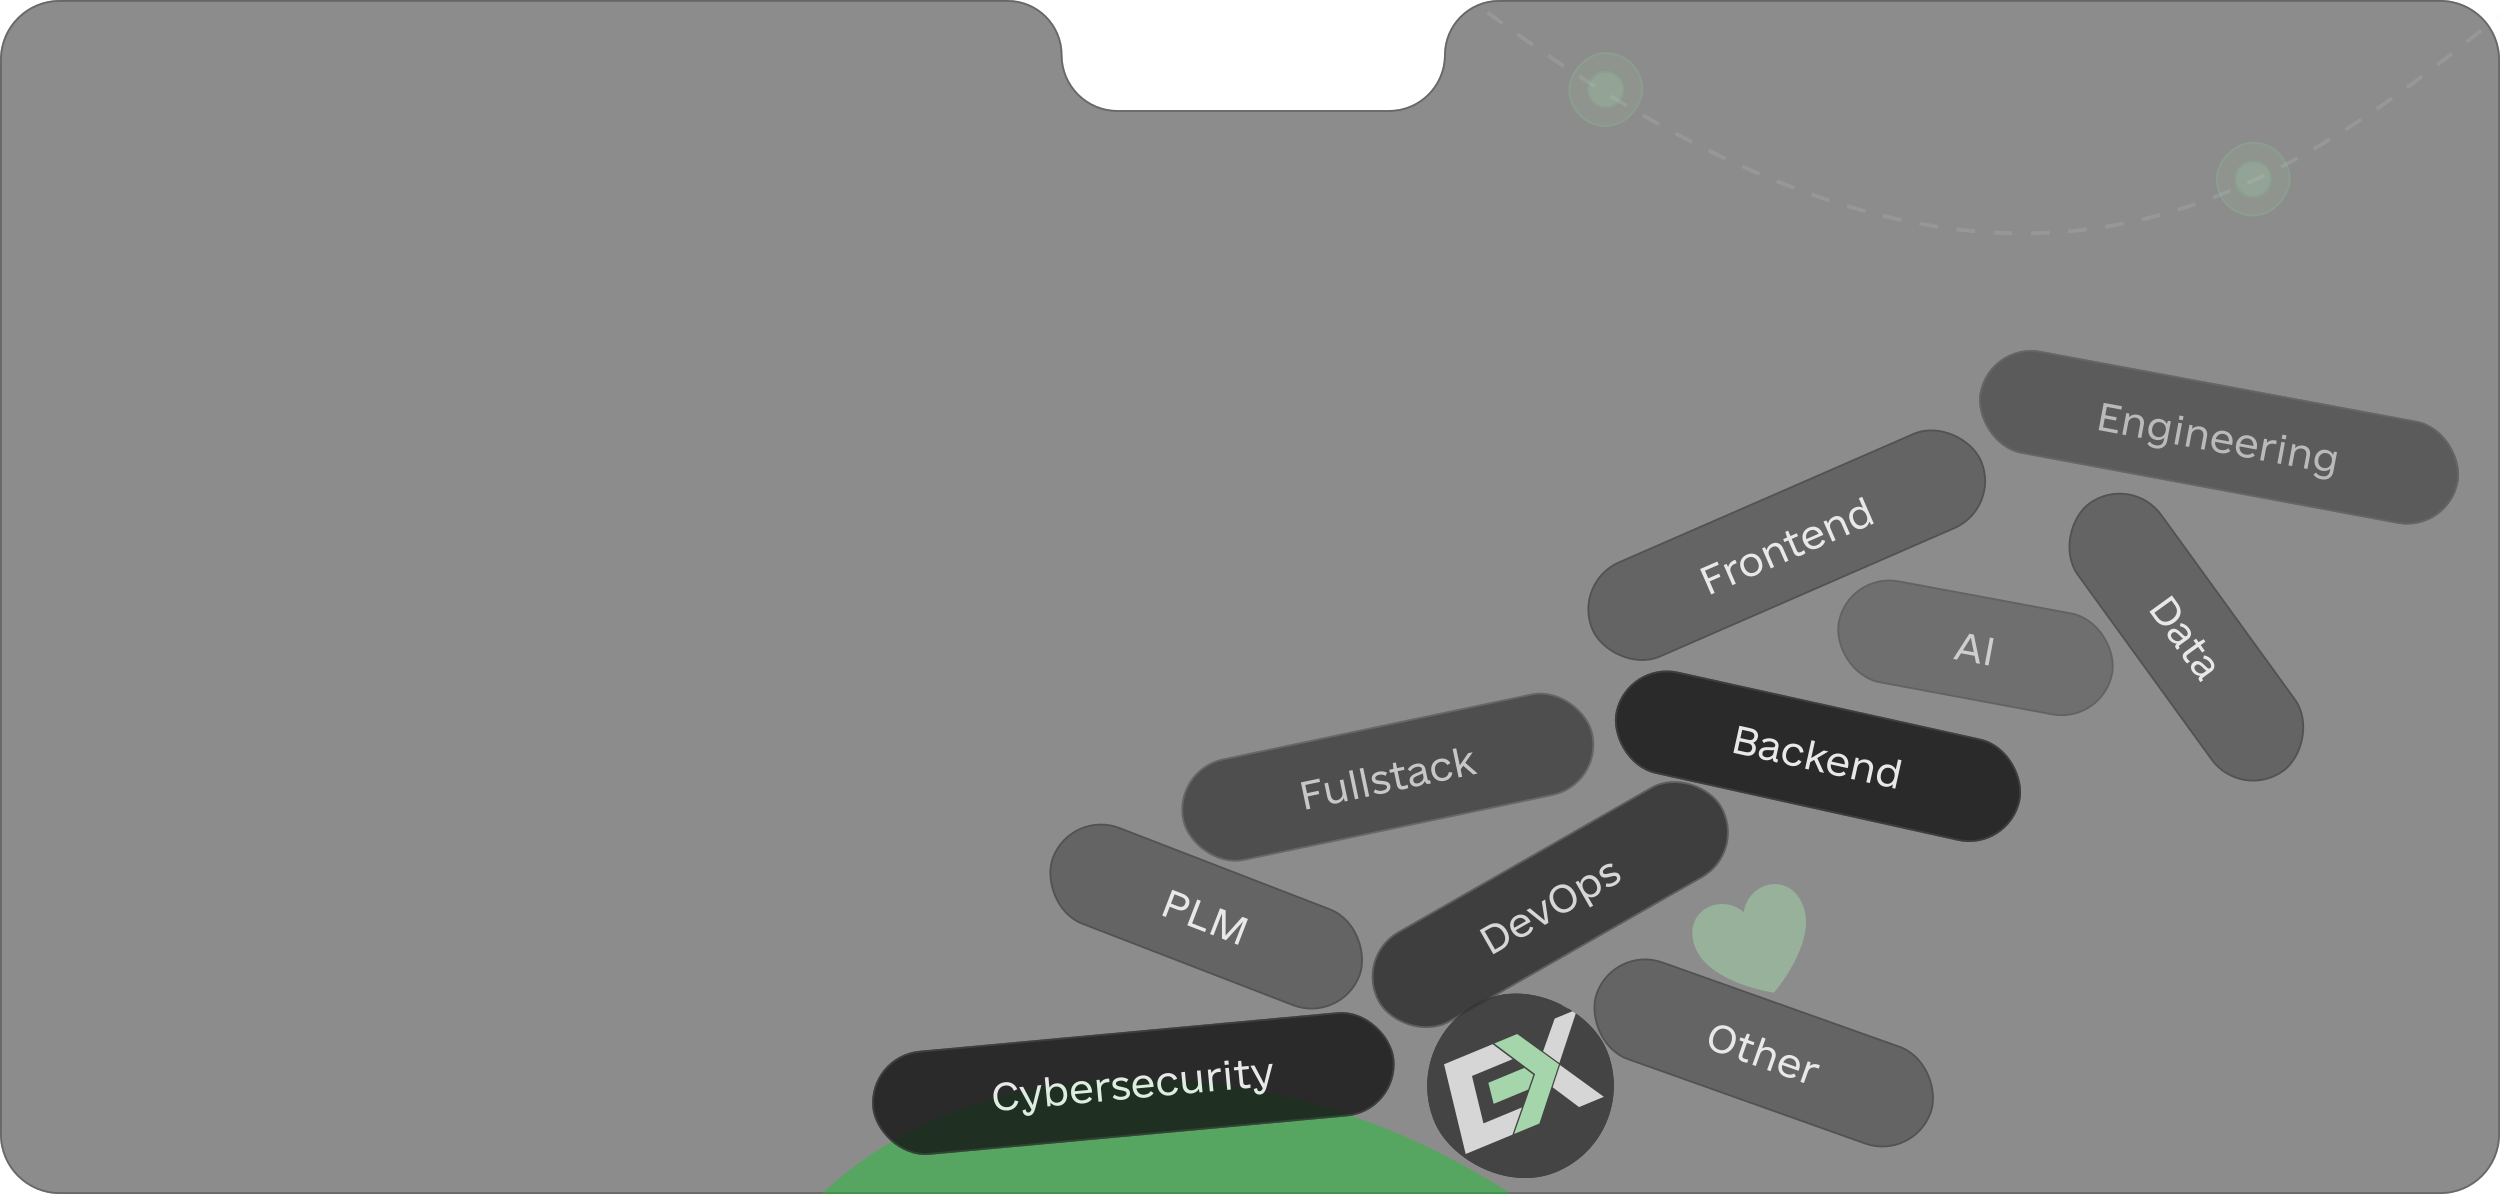 <svg width="1340" height="640" viewBox="0 0 1340 640" fill="none" xmlns="http://www.w3.org/2000/svg">
<path d="M0 32C0 14.327 14.327 7.15256e-06 32 7.15256e-06H540C556.292 7.15256e-06 569.5 13.208 569.5 29.5C569.5 45.792 582.708 59 599 59H744.5C760.792 59 774 45.792 774 29.5C774 13.208 787.208 1.66905e-07 803.5 3.72792e-07L1308 6.74817e-06C1325.67 6.97151e-06 1340 14.327 1340 32V608C1340 625.673 1325.67 640 1308 640H32C14.327 640 0 625.673 0 608V32Z" fill="#2C2C2C" fill-opacity="0.54"/>
<path d="M32 0.5H540C556.016 0.5 569 13.484 569 29.5C569 46.069 582.431 59.5 599 59.5H744.5C761.069 59.5 774.5 46.069 774.5 29.5C774.5 13.484 787.484 0.5 803.5 0.5H1308C1325.4 0.5 1339.5 14.603 1339.5 32V608C1339.5 625.397 1325.4 639.5 1308 639.5H32C14.603 639.5 0.5 625.397 0.5 608V32L0.511 31.186C0.942 14.165 14.875 0.5 32 0.5Z" stroke="#444444" stroke-opacity="0.5"/>
<g filter="url(#filter0_f_2013_11255)">
<ellipse cx="669.995" cy="829.62" rx="301.414" ry="234.73" transform="rotate(28.318 669.995 829.62)" fill="#06CE22" fill-opacity="0.4"/>
</g>
<g opacity="0.8">
<g opacity="0.5">
<rect x="1066.25" y="183" width="261" height="56" rx="28" transform="rotate(10.542 1066.25 183)" fill="#111111"/>
<rect x="1066.65" y="183.583" width="260" height="55" rx="27.5" transform="rotate(10.542 1066.65 183.583)" stroke="#444444" stroke-opacity="0.5"/>
<path d="M1127.22 229.097L1135.2 230.584L1134.87 232.389L1124.88 230.531L1127.6 215.938L1137.39 217.76L1137.06 219.565L1129.26 218.114L1128.44 222.531L1134.51 223.66L1134.18 225.426L1128.11 224.297L1127.22 229.097ZM1145.69 222.284C1148.18 222.749 1149.58 224.837 1149.09 227.487L1147.73 234.783L1145.81 234.426L1147.06 227.705C1147.46 225.593 1146.64 224.21 1144.91 223.888C1142.92 223.516 1141.08 224.606 1140.71 226.603L1139.48 233.247L1137.56 232.889L1139.7 221.368L1141.31 221.669L1141.11 223.617C1142.2 222.469 1143.88 221.948 1145.69 222.284ZM1161.97 225.514L1163.59 225.814L1161.6 236.291C1161.05 239.248 1158.58 240.974 1155.2 240.345C1153.17 239.966 1151.78 239.073 1150.95 237.805L1152.35 236.675C1153.08 237.845 1154.06 238.384 1155.52 238.655C1158.24 239.163 1159.46 237.76 1159.81 235.878L1160.04 234.649C1158.89 235.668 1157.34 236.133 1155.68 235.826C1152.61 235.254 1150.99 232.648 1151.63 229.23C1152.25 225.889 1154.83 223.985 1157.79 224.535C1159.55 224.864 1160.84 225.858 1161.49 227.252L1161.97 225.514ZM1156.45 234.26C1158.64 234.668 1160.36 233.358 1160.81 230.938C1161.25 228.557 1160.12 226.718 1157.93 226.311C1155.74 225.904 1154.03 227.214 1153.59 229.595C1153.14 232.014 1154.26 233.853 1156.45 234.26ZM1167.82 224.853L1168.22 222.702L1170.37 223.103L1169.97 225.253L1167.82 224.853ZM1165.48 238.085L1167.62 226.564L1169.54 226.922L1167.4 238.443L1165.48 238.085ZM1179.56 228.588C1182.06 229.052 1183.46 231.141 1182.96 233.79L1181.6 241.087L1179.68 240.73L1180.94 234.009C1181.33 231.897 1180.51 230.513 1178.78 230.192C1176.79 229.82 1174.96 230.91 1174.58 232.907L1173.35 239.55L1171.43 239.193L1173.57 227.672L1175.18 227.972L1174.98 229.921C1176.07 228.772 1177.76 228.252 1179.56 228.588ZM1187.29 236.82C1187.1 239.09 1188.26 240.776 1190.45 241.183C1192.33 241.533 1193.53 241.042 1194.31 240.273L1195.47 241.721C1194.42 242.677 1192.67 243.344 1190.17 242.88C1186.45 242.187 1184.81 239.259 1185.44 235.841C1186.1 232.308 1188.89 230.325 1192.19 230.939C1195.5 231.554 1197.21 234.297 1196.54 237.907C1196.5 238.137 1196.46 238.329 1196.39 238.514L1187.29 236.82ZM1191.89 232.59C1189.89 232.219 1188.3 233.274 1187.61 235.291L1194.71 236.613C1194.83 234.489 1193.77 232.941 1191.89 232.59ZM1200.38 239.257C1200.2 241.527 1201.35 243.213 1203.54 243.62C1205.42 243.97 1206.63 243.479 1207.41 242.71L1208.57 244.158C1207.52 245.114 1205.76 245.782 1203.27 245.317C1199.54 244.624 1197.9 241.696 1198.54 238.278C1199.19 234.745 1201.99 232.762 1205.29 233.376C1208.59 233.991 1210.31 236.734 1209.64 240.344C1209.59 240.574 1209.56 240.766 1209.48 240.951L1200.38 239.257ZM1204.98 235.028C1202.99 234.656 1201.4 235.712 1200.71 237.728L1207.81 239.05C1207.93 236.927 1206.86 235.378 1204.98 235.028ZM1219.54 236.028C1219.81 236.078 1220.07 236.166 1220.33 236.255L1219.98 238.136C1219.56 238.019 1219.14 237.941 1218.64 237.848C1216.72 237.491 1214.94 238.549 1214.58 240.469L1213.36 246.997L1211.44 246.64L1213.59 235.119L1215.2 235.419L1215 237.368C1216.08 236.22 1217.77 235.699 1219.54 236.028ZM1223 235.123L1223.4 232.973L1225.55 233.373L1225.15 235.524L1223 235.123ZM1220.66 248.355L1222.8 236.834L1224.72 237.192L1222.58 248.713L1220.66 248.355ZM1234.75 238.858C1237.24 239.323 1238.64 241.411 1238.15 244.061L1236.79 251.357L1234.87 251L1236.12 244.279C1236.51 242.167 1235.7 240.784 1233.97 240.462C1231.97 240.09 1230.14 241.18 1229.77 243.177L1228.53 249.821L1226.61 249.463L1228.76 237.942L1230.37 238.242L1230.17 240.191C1231.25 239.043 1232.94 238.522 1234.75 238.858ZM1251.03 242.088L1252.64 242.388L1250.65 252.865C1250.1 255.822 1247.64 257.548 1244.26 256.919C1242.22 256.54 1240.84 255.647 1240 254.379L1241.4 253.249C1242.14 254.419 1243.11 254.958 1244.57 255.229C1247.3 255.737 1248.51 254.334 1248.86 252.452L1249.09 251.223C1247.95 252.242 1246.39 252.707 1244.74 252.4C1241.67 251.828 1240.05 249.222 1240.68 245.804C1241.31 242.463 1243.89 240.559 1246.84 241.109C1248.61 241.438 1249.89 242.432 1250.55 243.825L1251.03 242.088ZM1245.51 250.834C1247.7 251.242 1249.41 249.932 1249.86 247.512C1250.31 245.131 1249.18 243.292 1246.99 242.885C1244.8 242.477 1243.09 243.788 1242.64 246.169C1242.19 248.588 1243.32 250.427 1245.51 250.834Z" fill="white"/>
</g>
<rect x="1142.24" y="253.698" width="177" height="55" rx="27.5" transform="rotate(54.08 1142.24 253.698)" fill="#111111" fill-opacity="0.4"/>
<rect x="1142.24" y="253.698" width="177" height="55" rx="27.5" transform="rotate(54.08 1142.24 253.698)" stroke="#444444"/>
<path d="M1167.23 323.41C1169.96 327.174 1169.1 330.981 1165.46 333.616C1161.92 336.183 1157.87 335.788 1155.21 332.118L1152.12 327.847L1164.14 319.139L1167.23 323.41ZM1156.67 331.064C1158.55 333.658 1161.49 333.933 1164.25 331.94C1167 329.946 1167.66 327.058 1165.78 324.464L1163.88 321.838L1154.76 328.438L1156.67 331.064ZM1168.08 346.958L1168.34 347.306L1166.94 348.315C1166.87 348.274 1166.65 348.044 1166.49 347.823C1165.64 346.652 1165.71 345.88 1166.78 344.96C1165.3 344.974 1163.72 344.19 1162.68 342.767C1161.35 340.932 1161.58 338.842 1163.25 337.627C1165.53 335.977 1167.67 337.802 1169.31 339.462C1170.73 340.892 1171.26 341.424 1172.05 340.852C1172.91 340.233 1172.83 338.989 1171.91 337.724C1171.11 336.617 1169.85 335.885 1168.46 335.69L1168.76 333.976C1170.56 334.263 1172.15 335.188 1173.32 336.802C1174.9 338.984 1174.71 341.193 1172.78 342.59L1168.26 345.867C1167.82 346.188 1167.76 346.516 1168.08 346.958ZM1164.15 341.994C1165.3 343.576 1167.41 344.166 1168.71 343.226L1170.16 342.172C1169.66 342.007 1169.15 341.507 1168.24 340.577C1167.05 339.409 1165.82 338.178 1164.43 339.186C1163.45 339.896 1163.37 340.919 1164.15 341.994ZM1180.39 349.765L1178.21 346.759L1172.77 350.701C1171.7 351.48 1171.73 352.129 1172.44 353.11C1172.79 353.584 1173.12 353.973 1173.81 354.531L1172.32 355.608C1171.71 355.09 1171.21 354.535 1170.77 353.934C1169.47 352.131 1169.7 350.517 1171.34 349.325L1177.07 345.178L1175.72 343.311L1177.08 342.326L1178.43 344.192L1181.14 342.612L1182.1 343.941L1179.57 345.774L1181.75 348.779L1180.39 349.765ZM1180.62 364.262L1180.87 364.61L1179.48 365.619C1179.4 365.578 1179.19 365.348 1179.03 365.127C1178.18 363.956 1178.25 363.184 1179.32 362.264C1177.83 362.278 1176.25 361.494 1175.22 360.071C1173.89 358.236 1174.11 356.146 1175.79 354.931C1178.07 353.281 1180.21 355.106 1181.85 356.766C1183.27 358.196 1183.8 358.728 1184.59 358.156C1185.44 357.537 1185.36 356.293 1184.44 355.028C1183.64 353.921 1182.39 353.189 1180.99 352.994L1181.3 351.28C1183.1 351.567 1184.68 352.492 1185.85 354.106C1187.43 356.288 1187.25 358.497 1185.32 359.894L1180.79 363.171C1180.35 363.492 1180.3 363.82 1180.62 364.262ZM1176.69 359.298C1177.83 360.88 1179.95 361.47 1181.24 360.53L1182.7 359.476C1182.19 359.311 1181.69 358.811 1180.77 357.881C1179.59 356.713 1178.36 355.482 1176.97 356.49C1175.99 357.2 1175.91 358.223 1176.69 359.298Z" fill="white"/>
<rect x="842.658" y="312.381" width="227" height="55" rx="27.5" transform="rotate(-23.557 842.658 312.381)" fill="#111111" fill-opacity="0.4"/>
<rect x="842.658" y="312.381" width="227" height="55" rx="27.5" transform="rotate(-23.557 842.658 312.381)" stroke="#444444"/>
<path d="M921.242 302.656L913.866 305.872L915.661 309.99L921.426 307.476L922.144 309.124L916.379 311.637L919.065 317.796L917.203 318.608L911.27 305.001L920.508 300.973L921.242 302.656ZM929.342 300.318C929.593 300.208 929.859 300.135 930.125 300.061L930.89 301.816C930.481 301.952 930.087 302.124 929.621 302.327C927.831 303.107 926.945 304.985 927.726 306.775L930.38 312.863L928.589 313.643L923.906 302.901L925.41 302.245L926.334 303.973C926.591 302.412 927.695 301.036 929.342 300.318ZM941.093 308.405C937.834 309.826 934.769 308.562 933.302 305.197C931.865 301.902 933.102 298.678 936.253 297.305C939.511 295.884 942.576 297.147 944.044 300.513C945.48 303.807 944.244 307.031 941.093 308.405ZM940.406 306.829C942.554 305.893 943.264 303.708 942.218 301.309C941.172 298.91 939.088 297.943 936.94 298.88C934.791 299.817 934.082 302.001 935.128 304.4C936.174 306.799 938.257 307.766 940.406 306.829ZM949.931 291.341C952.259 290.326 954.588 291.271 955.665 293.741L958.632 300.545L956.841 301.325L954.109 295.059C953.25 293.09 951.8 292.401 950.188 293.104C948.326 293.916 947.42 295.845 948.232 297.707L950.933 303.901L949.143 304.682L944.459 293.94L945.963 293.284L946.887 295.012C947.144 293.451 948.248 292.075 949.931 291.341ZM963.75 287.361L960.348 288.845L963.034 295.003C963.564 296.221 964.206 296.324 965.316 295.841C965.853 295.606 966.303 295.368 966.997 294.809L967.731 296.492C967.093 296.983 966.444 297.352 965.764 297.648C963.723 298.538 962.196 297.968 961.384 296.106L958.558 289.625L956.445 290.546L955.774 289.006L957.887 288.085L956.924 285.096L958.428 284.44L959.677 287.305L963.079 285.822L963.75 287.361ZM968.786 290.407C969.906 292.391 971.808 293.138 973.849 292.248C975.604 291.483 976.326 290.401 976.539 289.328L978.312 289.876C977.977 291.258 976.9 292.793 974.572 293.808C971.099 295.322 968.099 293.818 966.71 290.631C965.273 287.336 966.474 284.128 969.553 282.786C972.633 281.443 975.59 282.753 977.058 286.119C977.152 286.334 977.23 286.513 977.272 286.707L968.786 290.407ZM970.225 284.325C968.363 285.137 967.64 286.901 968.197 288.96L974.821 286.071C973.728 284.247 971.979 283.56 970.225 284.325ZM982.874 276.978C985.201 275.963 987.531 276.908 988.608 279.379L991.574 286.182L989.784 286.963L987.052 280.696C986.193 278.727 984.742 278.038 983.131 278.741C981.269 279.553 980.363 281.482 981.175 283.344L983.876 289.539L982.085 290.319L977.402 279.577L978.906 278.921L979.829 280.649C980.086 279.088 981.191 277.712 982.874 276.978ZM996.322 267.066L998.113 266.286L1004.36 280.609L1002.85 281.264L1001.93 279.536C1001.62 281.164 1000.57 282.474 998.993 283.161C996.128 284.41 993.278 283.053 991.81 279.687C990.374 276.393 991.396 273.263 994.153 272.06C995.693 271.389 997.247 271.436 998.555 272.187L996.322 267.066ZM998.735 281.398C1000.78 280.508 1001.41 278.355 1000.37 275.956C999.322 273.557 997.311 272.559 995.27 273.449C993.229 274.338 992.591 276.492 993.637 278.891C994.683 281.29 996.694 282.288 998.735 281.398Z" fill="white"/>
<g opacity="0.72">
<rect x="990.644" y="306.583" width="149" height="55" rx="27.5" transform="rotate(10.54 990.644 306.583)" fill="#111111" fill-opacity="0.4"/>
<rect x="990.644" y="306.583" width="149" height="55" rx="27.5" transform="rotate(10.54 990.644 306.583)" stroke="#444444"/>
<path d="M1059.14 355.436L1058.36 351.516L1051.1 350.166L1048.96 353.543L1046.89 353.157L1055.59 339.678L1057.97 340.121L1061.25 355.829L1059.14 355.436ZM1052.12 348.528L1057.96 349.614L1056.39 341.774L1052.12 348.528ZM1063.86 356.315L1066.58 341.722L1068.57 342.093L1065.86 356.687L1063.86 356.315Z" fill="white"/>
</g>
<rect x="465" y="565.796" width="281" height="56" rx="28" transform="rotate(-5.267 465 565.796)" fill="#111111"/>
<rect x="465.544" y="566.248" width="280" height="55" rx="27.5" transform="rotate(-5.267 465.544 566.248)" stroke="#444444" stroke-opacity="0.5"/>
<path d="M540.143 595.218C535.942 595.605 532.944 592.861 532.52 588.271C532.108 583.798 534.661 580.424 538.745 580.048C541.74 579.771 544.101 581.123 545.253 583.841L543.447 584.675C542.631 582.631 541.049 581.64 538.91 581.837C536.031 582.102 534.259 584.58 534.582 588.081C534.912 591.659 537.022 593.701 539.978 593.428C542.118 593.231 543.492 591.967 543.921 589.809L545.849 590.298C545.24 593.061 543.139 594.942 540.143 595.218ZM556.165 581.776L558.187 581.59L554.847 594.294C554.355 596.183 553.338 597.924 551.471 598.096C549.371 598.29 548.223 596.905 548.097 595.112L549.819 594.64C549.862 595.538 550.178 596.411 551.306 596.307C552.045 596.239 552.504 595.686 552.885 594.71L546.246 582.69L548.385 582.493L553.607 592.329L556.165 581.776ZM566.26 580.649C569.372 580.362 571.652 582.545 571.989 586.201C572.319 589.78 570.367 592.431 567.372 592.707C565.582 592.872 564.114 592.262 563.058 591.026L563.075 592.907L561.441 593.058L560.007 577.499L561.952 577.32L562.472 582.96C563.291 581.629 564.626 580.8 566.26 580.649ZM566.747 591.039C568.964 590.835 570.246 588.99 570.005 586.384C569.765 583.778 568.168 582.199 565.951 582.404C563.734 582.608 562.452 584.452 562.693 587.058C562.933 589.665 564.53 591.243 566.747 591.039ZM576.131 586.447C576.572 588.682 578.144 589.988 580.361 589.784C582.267 589.608 583.292 588.808 583.832 587.856L585.343 588.932C584.591 590.139 583.086 591.259 580.558 591.492C576.785 591.84 574.409 589.47 574.09 586.008C573.76 582.429 575.907 579.76 579.252 579.451C582.597 579.143 584.994 581.315 585.331 584.971C585.353 585.205 585.371 585.399 585.35 585.597L576.131 586.447ZM579.406 581.124C577.383 581.311 576.144 582.759 576.026 584.888L583.222 584.224C582.756 582.149 581.312 580.948 579.406 581.124ZM593.683 578.121C593.955 578.096 594.231 578.11 594.507 578.124L594.683 580.03C594.251 580.03 593.823 580.07 593.318 580.116C591.373 580.295 589.942 581.8 590.122 583.745L590.731 590.358L588.786 590.537L587.71 578.868L589.344 578.717L589.679 580.648C590.413 579.246 591.893 578.286 593.683 578.121ZM601.446 589.566C599.462 589.749 597.771 589.277 596.376 588.19L597.379 586.724C598.441 587.607 599.771 587.994 601.327 587.851C603 587.697 603.918 587.024 603.825 586.012C603.743 585.118 602.999 584.715 600.732 584.375C597.626 583.877 596.412 583.048 596.251 581.297C596.064 579.274 597.728 577.748 600.373 577.504C601.929 577.361 603.493 577.727 604.785 578.549L603.758 580.174C602.826 579.436 601.698 579.108 600.453 579.223C598.975 579.359 598.056 580.032 598.142 580.966C598.218 581.783 598.961 582.185 601.112 582.536C604.302 583.105 605.516 583.934 605.678 585.685C605.871 587.785 604.208 589.311 601.446 589.566ZM609.116 583.406C609.557 585.641 611.129 586.947 613.346 586.743C615.252 586.567 616.277 585.767 616.817 584.815L618.328 585.891C617.577 587.098 616.071 588.218 613.543 588.451C609.77 588.799 607.394 586.429 607.075 582.967C606.745 579.388 608.892 576.719 612.237 576.411C615.582 576.102 617.979 578.274 618.316 581.93C618.338 582.164 618.356 582.358 618.335 582.556L609.116 583.406ZM612.391 578.083C610.368 578.27 609.129 579.718 609.011 581.847L616.207 581.183C615.742 579.108 614.297 577.907 612.391 578.083ZM626.652 587.242C623.267 587.554 620.669 585.323 620.339 581.744C620.009 578.165 622.156 575.496 625.54 575.184C627.99 574.958 630.131 576.055 630.958 578.215L629.184 578.967C628.503 577.539 627.254 576.752 625.698 576.896C623.364 577.111 622.082 578.955 622.323 581.561C622.563 584.167 624.16 585.746 626.494 585.531C628.05 585.387 629.173 584.382 629.581 582.853L631.424 583.272C630.968 585.55 629.063 587.02 626.652 587.242ZM641.545 573.905L643.49 573.725L644.565 585.395L642.932 585.545L642.597 583.615C641.863 585.016 640.382 585.976 638.554 586.145C636.026 586.378 634.111 584.75 633.863 582.066L633.182 574.676L635.127 574.496L635.754 581.304C635.951 583.443 637.113 584.552 638.863 584.391C640.886 584.204 642.352 582.657 642.165 580.634L641.545 573.905ZM653.352 572.62C653.624 572.595 653.9 572.609 654.176 572.623L654.351 574.529C653.92 574.529 653.492 574.569 652.986 574.615C651.041 574.794 649.611 576.299 649.79 578.244L650.4 584.857L648.455 585.036L647.379 573.367L649.013 573.216L649.348 575.147C650.082 573.745 651.562 572.785 653.352 572.62ZM656.44 570.805L656.239 568.627L658.418 568.426L658.619 570.605L656.44 570.805ZM657.791 584.175L656.715 572.506L658.66 572.327L659.735 583.996L657.791 584.175ZM669.433 573.021L665.738 573.361L666.354 580.052C666.476 581.374 667.053 581.674 668.259 581.563C668.842 581.509 669.345 581.423 670.179 581.111L670.347 582.939C669.587 583.206 668.855 583.352 668.116 583.42C665.899 583.624 664.628 582.604 664.442 580.581L663.793 573.54L661.498 573.752L661.344 572.079L663.639 571.868L663.663 568.727L665.297 568.577L665.583 571.689L669.279 571.348L669.433 573.021ZM680.131 570.347L682.154 570.161L678.814 582.865C678.321 584.754 677.305 586.495 675.438 586.668C673.337 586.861 672.19 585.476 672.063 583.683L673.785 583.211C673.829 584.109 674.145 584.982 675.273 584.878C676.012 584.81 676.471 584.258 676.851 583.281L670.212 571.262L672.352 571.065L677.573 580.9L680.131 570.347Z" fill="white"/>
<rect x="872.117" y="354" width="222" height="56" rx="28" transform="rotate(12.496 872.117 354)" fill="#111111"/>
<rect x="872.497" y="354.596" width="221" height="55" rx="27.5" transform="rotate(12.496 872.497 354.596)" stroke="#444444" stroke-opacity="0.5"/>
<path d="M939.71 398.052C940.901 398.996 941.394 400.385 941.039 401.987C940.506 404.39 938.405 405.565 935.659 404.956L929.1 403.502L932.312 389.01L938.681 390.422C941.35 391.013 942.728 392.919 942.213 395.246C941.892 396.695 940.998 397.657 939.71 398.052ZM937.987 392.108L933.83 391.187L932.849 395.611L937.006 396.532C938.837 396.938 939.913 396.416 940.242 394.929C940.572 393.442 939.817 392.514 937.987 392.108ZM935.591 403.1C937.574 403.54 938.743 402.959 939.098 401.357C939.453 399.755 938.639 398.735 936.656 398.295L932.461 397.365L931.396 402.171L935.591 403.1ZM952.583 406.946L953.002 407.039L952.63 408.717C952.546 408.739 952.232 408.709 951.965 408.65C950.554 408.337 950.092 407.715 950.282 406.316C949.181 407.313 947.478 407.775 945.762 407.395C943.55 406.905 942.329 405.194 942.776 403.173C943.385 400.427 946.198 400.37 948.524 400.525C950.537 400.651 951.287 400.698 951.498 399.744C951.727 398.714 950.841 397.838 949.315 397.5C947.98 397.204 946.557 397.489 945.384 398.269L944.472 396.787C946.009 395.807 947.81 395.446 949.755 395.877C952.386 396.46 953.713 398.235 953.198 400.561L951.989 406.015C951.871 406.548 952.049 406.828 952.583 406.946ZM946.345 405.844C948.252 406.267 950.226 405.304 950.573 403.74L950.962 401.986C950.474 402.198 949.763 402.16 948.462 402.072C946.801 401.984 945.064 401.879 944.692 403.557C944.43 404.739 945.049 405.557 946.345 405.844ZM959.834 410.514C956.516 409.779 954.722 406.86 955.5 403.352C956.278 399.843 959.137 397.956 962.454 398.691C964.857 399.224 966.561 400.922 966.69 403.231L964.77 403.406C964.558 401.838 963.608 400.708 962.083 400.369C959.794 399.862 958.011 401.228 957.445 403.783C956.879 406.338 957.918 408.329 960.206 408.836C961.732 409.174 963.108 408.559 963.963 407.228L965.591 408.189C964.461 410.219 962.199 411.038 959.834 410.514ZM975.322 413.746L972.391 407.295L970.32 408.517L969.449 412.445L967.542 412.022L970.923 396.767L972.83 397.19L970.81 406.305L977.553 402.238L979.993 402.779L974.051 406.303L977.687 414.27L975.322 413.746ZM981.336 409.718C981.075 411.981 982.173 413.704 984.347 414.186C986.216 414.6 987.436 414.15 988.24 413.409L989.351 414.895C988.267 415.815 986.492 416.422 984.013 415.873C980.314 415.053 978.774 412.071 979.526 408.677C980.304 405.168 983.163 403.281 986.443 404.008C989.722 404.735 991.343 407.534 990.548 411.119C990.497 411.348 990.455 411.539 990.375 411.721L981.336 409.718ZM986.079 405.648C984.096 405.208 982.474 406.209 981.712 408.201L988.768 409.764C988.957 407.646 987.948 406.062 986.079 405.648ZM1000.63 407.152C1003.11 407.701 1004.44 409.836 1003.85 412.468L1002.25 419.714L1000.34 419.291L1001.82 412.617C1002.28 410.519 1001.52 409.109 999.8 408.729C997.817 408.289 995.949 409.315 995.51 411.299L994.047 417.896L992.141 417.474L994.676 406.033L996.278 406.388L996.008 408.328C997.134 407.218 998.837 406.755 1000.63 407.152ZM1017.34 407.054L1019.24 407.476L1015.86 422.731L1014.26 422.376L1014.53 420.435C1013.32 421.567 1011.7 422.009 1010.02 421.637C1006.97 420.961 1005.47 418.186 1006.26 414.602C1007.04 411.093 1009.71 409.164 1012.64 409.814C1014.28 410.178 1015.51 411.13 1016.13 412.507L1017.34 407.054ZM1010.85 420.06C1013.03 420.542 1014.81 419.177 1015.38 416.622C1015.94 414.066 1014.9 412.076 1012.73 411.594C1010.55 411.112 1008.77 412.477 1008.21 415.033C1007.64 417.588 1008.68 419.579 1010.85 420.06Z" fill="white"/>
<g opacity="0.8">
<rect x="725.682" y="513.311" width="211" height="55" rx="27.5" transform="rotate(-29.727 725.682 513.311)" fill="#111111"/>
<rect x="725.682" y="513.311" width="211" height="55" rx="27.5" transform="rotate(-29.727 725.682 513.311)" stroke="#444444"/>
<path d="M797.683 495.984C801.719 493.679 805.411 494.945 807.639 498.846C809.808 502.645 808.978 506.627 805.043 508.874L800.464 511.489L793.103 498.599L797.683 495.984ZM804.152 507.314C806.934 505.725 807.526 502.823 805.841 499.872C804.156 496.921 801.355 495.956 798.574 497.544L795.758 499.152L801.337 508.921L804.152 507.314ZM812.387 498.653C813.714 500.504 815.686 501.043 817.619 499.939C819.281 498.99 819.883 497.837 819.98 496.747L821.801 497.101C821.617 498.511 820.71 500.153 818.505 501.412C815.215 503.291 812.071 502.117 810.347 499.098C808.565 495.978 809.414 492.659 812.331 490.993C815.248 489.327 818.33 490.312 820.15 493.5C820.267 493.704 820.363 493.874 820.426 494.063L812.387 498.653ZM813.164 492.452C811.4 493.459 810.871 495.29 811.646 497.277L817.922 493.694C816.638 491.997 814.826 491.503 813.164 492.452ZM826.404 483.182L828.202 482.156L829.942 494.657L828.042 495.741L818.161 487.889L820.026 486.824L827.999 493.382L826.404 483.182ZM841.572 488.24C837.875 490.352 833.975 489.115 831.689 485.112C829.462 481.211 830.422 477.064 834.018 475.011C837.715 472.9 841.615 474.136 843.901 478.139C846.128 482.04 845.168 486.187 841.572 488.24ZM840.681 486.68C843.293 485.189 843.846 482.219 842.103 479.166C840.36 476.113 837.521 475.08 834.909 476.571C832.297 478.063 831.744 481.033 833.487 484.086C835.23 487.139 838.069 488.171 840.681 486.68ZM849.543 469.744C852.257 468.195 855.236 469.237 857.057 472.426C858.839 475.547 858.16 478.768 855.548 480.26C854.089 481.093 852.539 481.214 851.158 480.607L853.928 485.458L852.232 486.427L844.484 472.858L845.909 472.045L847.013 473.663C847.149 472.011 848.051 470.597 849.543 469.744ZM854.289 479C856.222 477.896 856.625 475.687 855.327 473.414C854.029 471.141 851.922 470.365 849.988 471.469C848.055 472.573 847.652 474.783 848.95 477.055C850.248 479.328 852.355 480.104 854.289 479ZM865.86 474.371C864.13 475.359 862.395 475.63 860.676 475.218L860.981 473.469C862.314 473.833 863.685 473.634 865.042 472.86C866.5 472.027 867.058 471.034 866.554 470.152C866.109 469.371 865.266 469.313 863.061 469.942C860.028 470.775 858.579 470.522 857.707 468.996C856.7 467.232 857.583 465.154 859.889 463.836C861.246 463.062 862.821 462.747 864.337 462.961L864.075 464.865C862.922 464.579 861.759 464.748 860.674 465.368C859.385 466.104 858.827 467.097 859.292 467.911C859.699 468.623 860.542 468.682 862.645 468.111C865.785 467.307 867.233 467.56 868.105 469.086C869.151 470.918 868.269 472.996 865.86 474.371Z" fill="white"/>
</g>
<rect x="574.358" y="433.911" width="176" height="55" rx="27.5" transform="rotate(21.129 574.358 433.911)" fill="#111111" fill-opacity="0.4"/>
<rect x="574.358" y="433.911" width="176" height="55" rx="27.5" transform="rotate(21.129 574.358 433.911)" stroke="#444444"/>
<path d="M634.051 479.123C636.965 480.25 638.19 482.608 637.204 485.158C636.219 487.709 633.727 488.63 630.812 487.504L626.986 486.025L624.874 491.491L622.979 490.759L628.33 476.913L634.051 479.123ZM631.255 485.707C633.296 486.495 634.64 486.052 635.273 484.412C635.907 482.772 635.211 481.54 633.17 480.751L629.563 479.358L627.648 484.313L631.255 485.707ZM638.959 494.924L646.537 497.852L645.861 499.601L636.388 495.94L641.739 482.094L643.633 482.827L638.959 494.924ZM668.884 492.585L663.533 506.43L661.711 505.726L666.287 493.885L657.157 503.966L654.971 503.121L654.992 489.52L650.416 501.361L648.594 500.657L653.945 486.811L656.969 487.98L656.917 501.445L665.896 491.43L668.884 492.585Z" fill="white"/>
<g opacity="0.4" clip-path="url(#clip0_2013_11255)">
<path d="M935.451 491.038C923.724 478.718 902.454 488.455 909.462 507.187C916.47 525.919 950.409 531.017 950.409 531.017C950.409 531.017 972.666 504.895 965.658 486.163C958.65 467.431 936.212 474.046 935.451 491.038Z" fill="#B1FFBC" stroke="#B1FFBC" stroke-width="2" stroke-linecap="round" stroke-linejoin="round"/>
</g>
<g opacity="0.8">
<g clip-path="url(#clip1_2013_11255)">
<path d="M842.071 516.676L749.677 554.929L787.93 647.324L880.324 609.071L842.071 516.676Z" fill="#1A1A1A"/>
<path d="M789.627 639.724L786.289 631.661L791.155 629.646L791.514 630.512L787.624 632.123L788.752 634.847L792.39 633.341L792.749 634.207L789.111 635.713L790.245 638.454L794.198 636.817L794.557 637.683L789.627 639.724ZM795.365 653.583L792.027 645.52L793.003 645.116L795.983 652.313L799.731 650.761L800.09 651.627L795.365 653.583ZM801.103 667.442L797.765 659.379L802.631 657.364L802.99 658.23L799.1 659.841L800.228 662.565L803.866 661.059L804.225 661.925L800.586 663.432L801.721 666.172L805.674 664.535L806.033 665.402L801.103 667.442ZM803.833 673.101L809.038 678.898L809.132 678.859L808.716 671.08L809.739 670.656L810.117 679.945L809.109 680.363L802.81 673.525L803.833 673.101ZM812.91 695.024L811.886 695.448L811.509 686.158L812.516 685.741L818.816 692.579L817.792 693.002L812.572 687.212L812.509 687.238L812.91 695.024ZM811.984 691.718L816.11 690.009L816.469 690.875L812.342 692.584L811.984 691.718ZM814.896 702.005L814.538 701.139L820.585 698.635L820.944 699.501L818.408 700.551L821.388 707.748L820.412 708.153L817.432 700.955L814.896 702.005ZM824.055 722.879L820.717 714.816L825.583 712.801L825.942 713.667L822.052 715.277L823.18 718.002L826.818 716.496L827.176 717.362L823.538 718.868L824.673 721.609L828.626 719.972L828.984 720.838L824.055 722.879ZM829.793 736.738L826.454 728.675L831.321 726.66L831.68 727.526L827.79 729.137L828.918 731.861L832.556 730.355L832.914 731.221L829.276 732.727L830.411 735.468L834.364 733.831L834.722 734.697L829.793 736.738ZM841.269 764.456L837.93 756.393L840.655 755.265C841.288 755.003 841.852 754.903 842.348 754.965C842.846 755.024 843.272 755.206 843.626 755.511C843.98 755.816 844.255 756.207 844.452 756.682C844.648 757.157 844.73 757.629 844.697 758.098C844.666 758.566 844.497 758.998 844.191 759.395C843.884 759.79 843.417 760.117 842.79 760.377L840.837 761.185L840.478 760.319L842.4 759.524C842.833 759.344 843.15 759.126 843.35 758.867C843.551 758.609 843.657 758.328 843.67 758.025C843.684 757.717 843.625 757.402 843.491 757.079C843.357 756.757 843.177 756.493 842.951 756.288C842.728 756.083 842.453 755.962 842.129 755.928C841.803 755.891 841.42 755.963 840.982 756.144L839.265 756.855L842.245 764.052L841.269 764.456ZM847.007 778.316L843.668 770.252L848.535 768.237L848.893 769.104L845.003 770.714L846.131 773.439L849.769 771.932L850.128 772.799L846.49 774.305L847.625 777.045L851.578 775.409L851.936 776.275L847.007 778.316ZM852.745 792.175L849.406 784.111L852.131 782.983C852.761 782.722 853.322 782.616 853.816 782.664C854.308 782.709 854.728 782.878 855.077 783.17C855.426 783.462 855.698 783.846 855.895 784.321C856.092 784.796 856.169 785.258 856.127 785.706C856.085 786.154 855.906 786.566 855.592 786.942C855.276 787.316 854.806 787.632 854.181 787.89L851.976 788.803L851.611 787.921L853.784 787.022C854.215 786.843 854.535 786.637 854.746 786.402C854.958 786.166 855.076 785.909 855.099 785.629C855.123 785.345 855.068 785.042 854.934 784.719C854.801 784.396 854.623 784.139 854.403 783.948C854.182 783.756 853.912 783.65 853.592 783.628C853.272 783.604 852.894 783.682 852.458 783.862L850.741 784.573L853.721 791.771L852.745 792.175ZM855.041 786.981L858.525 789.782L857.391 790.251L853.938 787.438L855.041 786.981ZM855.062 799.019L854.703 798.153L860.751 795.649L861.109 796.515L858.574 797.565L861.554 804.762L860.577 805.167L857.597 797.969L855.062 799.019ZM866.126 812.02C865.914 811.64 865.594 811.41 865.167 811.329C864.74 811.247 864.282 811.308 863.794 811.51C863.437 811.657 863.148 811.845 862.928 812.071C862.711 812.296 862.569 812.541 862.504 812.805C862.44 813.068 862.462 813.328 862.568 813.585C862.657 813.8 862.785 813.964 862.952 814.077C863.12 814.185 863.306 814.257 863.511 814.292C863.715 814.325 863.92 814.337 864.126 814.328C864.331 814.318 864.516 814.301 864.682 814.278L865.592 814.16C865.825 814.128 866.09 814.107 866.387 814.098C866.687 814.087 866.99 814.117 867.296 814.187C867.603 814.254 867.888 814.385 868.151 814.581C868.413 814.777 868.623 815.063 868.779 815.441C868.96 815.877 869.008 816.318 868.926 816.764C868.846 817.21 868.631 817.626 868.281 818.014C867.933 818.4 867.45 818.722 866.831 818.979C866.253 819.218 865.715 819.331 865.215 819.32C864.718 819.308 864.279 819.185 863.9 818.951C863.523 818.717 863.227 818.386 863.013 817.958L864.021 817.54C864.174 817.834 864.38 818.044 864.641 818.169C864.904 818.291 865.193 818.343 865.509 818.326C865.826 818.306 866.145 818.229 866.465 818.097C866.838 817.942 867.148 817.743 867.394 817.5C867.64 817.254 867.804 816.986 867.887 816.696C867.969 816.404 867.949 816.111 867.828 815.817C867.717 815.549 867.552 815.362 867.333 815.256C867.114 815.15 866.86 815.095 866.573 815.091C866.285 815.087 865.983 815.105 865.667 815.143L864.558 815.271C863.853 815.35 863.247 815.298 862.74 815.114C862.234 814.931 861.868 814.567 861.643 814.024C861.456 813.572 861.415 813.128 861.52 812.691C861.627 812.25 861.849 811.851 862.186 811.493C862.525 811.131 862.952 810.843 863.467 810.63C863.986 810.415 864.487 810.317 864.968 810.336C865.449 810.353 865.873 810.472 866.242 810.694C866.613 810.916 866.89 811.227 867.071 811.629L866.126 812.02Z" fill="white"/>
<path d="M832.665 742.338L836.133 744.832L836.196 744.806L836.886 740.591L838.035 740.115L837.169 745.196L841.374 748.178L840.224 748.654L836.782 746.223L836.719 746.249L836.003 750.402L834.854 750.878L835.783 745.77L831.515 742.814L832.665 742.338Z" fill="#B1FFBC"/>
<path d="M786.964 579.34L785.325 572.461L807.069 563.459L796.358 555.423L770.337 566.196L781.938 614.296L806.979 603.929L812.099 589.339L791.466 597.881L789.555 589.981L786.964 579.34Z" fill="white"/>
<path d="M797.26 555.05L819.142 571.466L807.881 603.555L821.441 597.941L831.934 566.207L809.53 549.97L797.26 555.05Z" fill="#B1FFBC"/>
<path d="M794.106 576.109L813.325 568.152L818.24 571.84L815.47 579.734L796.94 587.406L794.106 576.109Z" fill="#B1FFBC"/>
<path d="M828.558 578.538L842.697 589.136L855.984 583.635L832.503 566.619L828.558 578.538Z" fill="white"/>
<path d="M841.685 536.722L829.65 541.704L823.425 559.218L832.154 565.544L841.685 536.722Z" fill="white"/>
<path d="M842.071 516.676L749.677 554.929L787.93 647.324L880.324 609.071L842.071 516.676Z" fill="#1A1A1A"/>
<path d="M790.628 583.595L788.989 576.716L810.734 567.714L800.023 559.678L774.002 570.451L785.603 618.55L810.643 608.183L815.763 593.593L795.13 602.135L793.22 594.236L790.628 583.595Z" fill="white"/>
<path d="M800.925 559.305L822.806 575.72L811.545 607.809L825.105 602.195L835.599 570.462L813.194 554.225L800.925 559.305Z" fill="#B1FFBC"/>
<path d="M797.77 580.363L816.989 572.406L821.904 576.094L819.134 583.988L800.604 591.66L797.77 580.363Z" fill="#B1FFBC"/>
<path d="M832.222 582.793L846.361 593.391L859.649 587.89L836.168 570.874L832.222 582.793Z" fill="white"/>
<path d="M845.349 540.977L833.315 545.959L827.089 563.472L835.819 569.798L845.349 540.977Z" fill="white"/>
</g>
</g>
<rect x="865.074" y="506.639" width="190" height="55" rx="27.5" transform="rotate(19.584 865.074 506.639)" fill="#111111" fill-opacity="0.4"/>
<rect x="865.074" y="506.639" width="190" height="55" rx="27.5" transform="rotate(19.584 865.074 506.639)" stroke="#444444"/>
<path d="M920.665 564.303C916.654 562.876 915.049 559.112 916.594 554.769C918.099 550.537 921.87 548.562 925.771 549.95C929.783 551.377 931.388 555.14 929.843 559.483C928.337 563.715 924.566 565.691 920.665 564.303ZM921.267 562.61C924.101 563.618 926.714 562.101 927.892 558.789C929.071 555.477 928.003 552.651 925.169 551.643C922.335 550.634 919.723 552.151 918.544 555.463C917.366 558.776 918.433 561.602 921.267 562.61ZM939.847 560.264L936.351 559.02L934.099 565.351C933.654 566.602 934.051 567.116 935.192 567.522C935.744 567.719 936.235 567.852 937.124 567.919L936.508 569.649C935.707 569.571 934.981 569.396 934.282 569.147C932.184 568.401 931.46 566.941 932.141 565.027L934.511 558.366L932.339 557.593L932.902 556.011L935.074 556.783L936.416 553.944L937.961 554.494L936.914 557.438L940.41 558.682L939.847 560.264ZM948.94 561.509C951.332 562.36 952.386 564.642 951.483 567.182L948.995 574.174L947.155 573.52L949.446 567.079C950.166 565.055 949.579 563.561 947.922 562.971C946.045 562.304 944.065 563.092 943.384 565.005L941.119 571.372L939.279 570.718L944.516 555.997L946.357 556.651L944.471 561.951C945.71 561.148 947.321 560.933 948.94 561.509ZM955.276 570.853C954.738 573.066 955.615 574.912 957.713 575.659C959.516 576.3 960.782 576.004 961.672 575.367L962.591 576.98C961.402 577.759 959.566 578.142 957.173 577.291C953.604 576.021 952.444 572.872 953.609 569.597C954.813 566.211 957.883 564.691 961.048 565.817C964.213 566.943 965.476 569.921 964.245 573.38C964.166 573.601 964.101 573.785 963.999 573.956L955.276 570.853ZM960.485 567.399C958.572 566.719 956.838 567.512 955.837 569.394L962.645 571.816C963.095 569.737 962.289 568.041 960.485 567.399ZM974.702 570.674C974.96 570.766 975.204 570.894 975.449 571.023L974.807 572.826C974.416 572.645 974.011 572.501 973.532 572.331C971.692 571.677 969.762 572.441 969.107 574.281L966.881 580.538L965.041 579.883L968.969 568.842L970.515 569.392L970.007 571.284C971.262 570.321 973.009 570.072 974.702 570.674Z" fill="white"/>
<g opacity="0.64">
<rect x="628.592" y="412.716" width="224" height="55" rx="27.5" transform="rotate(-11.883 628.592 412.716)" fill="#111111"/>
<rect x="628.592" y="412.716" width="224" height="55" rx="27.5" transform="rotate(-11.883 628.592 412.716)" stroke="#444444"/>
<path d="M707.519 419.093L699.644 420.75L700.569 425.146L706.724 423.851L707.094 425.609L700.939 426.904L702.323 433.479L700.335 433.897L697.279 419.372L707.141 417.297L707.519 419.093ZM718.105 418.183L720.016 417.781L722.429 429.248L720.824 429.586L720.269 427.707C719.701 429.184 718.341 430.308 716.545 430.686C714.06 431.209 711.97 429.813 711.415 427.175L709.887 419.912L711.798 419.51L713.205 426.199C713.648 428.302 714.929 429.27 716.649 428.908C718.637 428.489 719.915 426.784 719.497 424.796L718.105 418.183ZM726.252 428.444L723.035 413.154L724.946 412.752L728.163 428.042L726.252 428.444ZM731.986 427.237L728.768 411.947L730.68 411.545L733.897 426.835L731.986 427.237ZM741.429 425.45C739.48 425.86 737.746 425.586 736.235 424.667L737.062 423.096C738.219 423.85 739.585 424.082 741.114 423.76C742.757 423.414 743.592 422.64 743.383 421.646C743.198 420.767 742.414 420.453 740.122 420.376C736.98 420.239 735.678 419.555 735.316 417.835C734.898 415.847 736.375 414.139 738.974 413.592C740.503 413.27 742.099 413.454 743.477 414.122L742.644 415.854C741.634 415.228 740.475 415.033 739.252 415.29C737.799 415.596 736.964 416.37 737.157 417.288C737.326 418.09 738.111 418.404 740.287 418.505C743.522 418.703 744.824 419.387 745.186 421.107C745.62 423.171 744.143 424.879 741.429 425.45ZM752.777 412.604L749.146 413.368L750.529 419.943C750.803 421.242 751.41 421.474 752.595 421.224C753.169 421.104 753.658 420.961 754.45 420.555L754.828 422.351C754.104 422.703 753.394 422.932 752.668 423.085C750.489 423.544 749.109 422.676 748.691 420.689L747.235 413.77L744.979 414.244L744.634 412.601L746.889 412.126L746.551 409.004L748.157 408.666L748.8 411.724L752.432 410.96L752.777 412.604ZM766.111 418.3L766.532 418.212L766.886 419.894C766.817 419.948 766.519 420.051 766.252 420.107C764.837 420.405 764.159 420.028 763.755 418.676C763.164 420.038 761.804 421.163 760.083 421.525C757.866 421.991 756.048 420.937 755.621 418.911C755.042 416.159 757.581 414.946 759.764 414.127C761.649 413.411 762.352 413.144 762.15 412.188C761.933 411.156 760.765 410.723 759.235 411.045C757.898 411.327 756.719 412.174 755.972 413.368L754.53 412.395C755.526 410.868 757.017 409.796 758.966 409.385C761.604 408.83 763.545 409.899 764.036 412.231L765.186 417.697C765.298 418.232 765.576 418.413 766.111 418.3ZM759.975 419.871C761.886 419.469 763.287 417.777 762.957 416.21L762.587 414.451C762.231 414.846 761.567 415.105 760.346 415.562C758.796 416.167 757.171 416.789 757.525 418.471C757.774 419.656 758.675 420.145 759.975 419.871ZM774.189 418.557C770.863 419.257 768.024 417.339 767.284 413.822C766.545 410.306 768.37 407.407 771.695 406.707C774.103 406.2 776.356 407.043 777.427 409.094L775.751 410.045C774.91 408.705 773.578 408.067 772.049 408.389C769.756 408.871 768.695 410.851 769.234 413.412C769.773 415.973 771.541 417.357 773.835 416.875C775.364 416.553 776.364 415.425 776.593 413.859L778.472 414.063C778.281 416.378 776.559 418.058 774.189 418.557ZM789.63 415.108L784.297 410.442L782.914 412.41L783.743 416.347L781.832 416.749L778.614 401.459L780.526 401.057L782.448 410.193L786.911 403.705L789.357 403.19L785.399 408.853L792 414.609L789.63 415.108Z" fill="white"/>
</g>
</g>
<g opacity="0.64">
<path d="M1966.49 53.031C1309.27 -575.895 1401.65 621.615 634.037 -135.576" stroke="#E5EAE2" stroke-opacity="0.2" stroke-width="2" stroke-linejoin="round" stroke-dasharray="10 10"/>
<g opacity="0.32">
<rect x="-0.5" y="0.5" width="39" height="39" rx="19.5" transform="matrix(-1 0 0 1 879.722 28)" fill="#B1FFBC" fill-opacity="0.32"/>
<rect x="-0.5" y="0.5" width="39" height="39" rx="19.5" transform="matrix(-1 0 0 1 879.722 28)" stroke="#8CEB9A"/>
<circle cx="10" cy="10" r="9.5" transform="matrix(-1 0 0 1 870.722 38)" fill="#B1FFBC" stroke="#8CEB9A"/>
</g>
<g opacity="0.32">
<rect x="-0.5" y="0.5" width="39" height="39" rx="19.5" transform="matrix(-1 0 0 1 1226.72 76)" fill="#B1FFBC" fill-opacity="0.32"/>
<rect x="-0.5" y="0.5" width="39" height="39" rx="19.5" transform="matrix(-1 0 0 1 1226.72 76)" stroke="#8CEB9A"/>
<circle cx="10" cy="10" r="9.5" transform="matrix(-1 0 0 1 1217.72 86)" fill="#B1FFBC" stroke="#8CEB9A"/>
</g>
</g>
<defs>
<filter id="filter0_f_2013_11255" x="-117.839" y="78.314" width="1575.67" height="1502.61" filterUnits="userSpaceOnUse" color-interpolation-filters="sRGB">
<feFlood flood-opacity="0" result="BackgroundImageFix"/>
<feBlend mode="normal" in="SourceGraphic" in2="BackgroundImageFix" result="shape"/>
<feGaussianBlur stdDeviation="250" result="effect1_foregroundBlur_2013_11255"/>
</filter>
<clipPath id="clip0_2013_11255">
<rect width="80" height="80" fill="white" transform="translate(889 481.032) rotate(-20.512)"/>
</clipPath>
<clipPath id="clip1_2013_11255">
<rect x="749.677" y="554.929" width="100" height="100" rx="50" transform="rotate(-22.491 749.677 554.929)" fill="white"/>
</clipPath>
</defs>
</svg>
